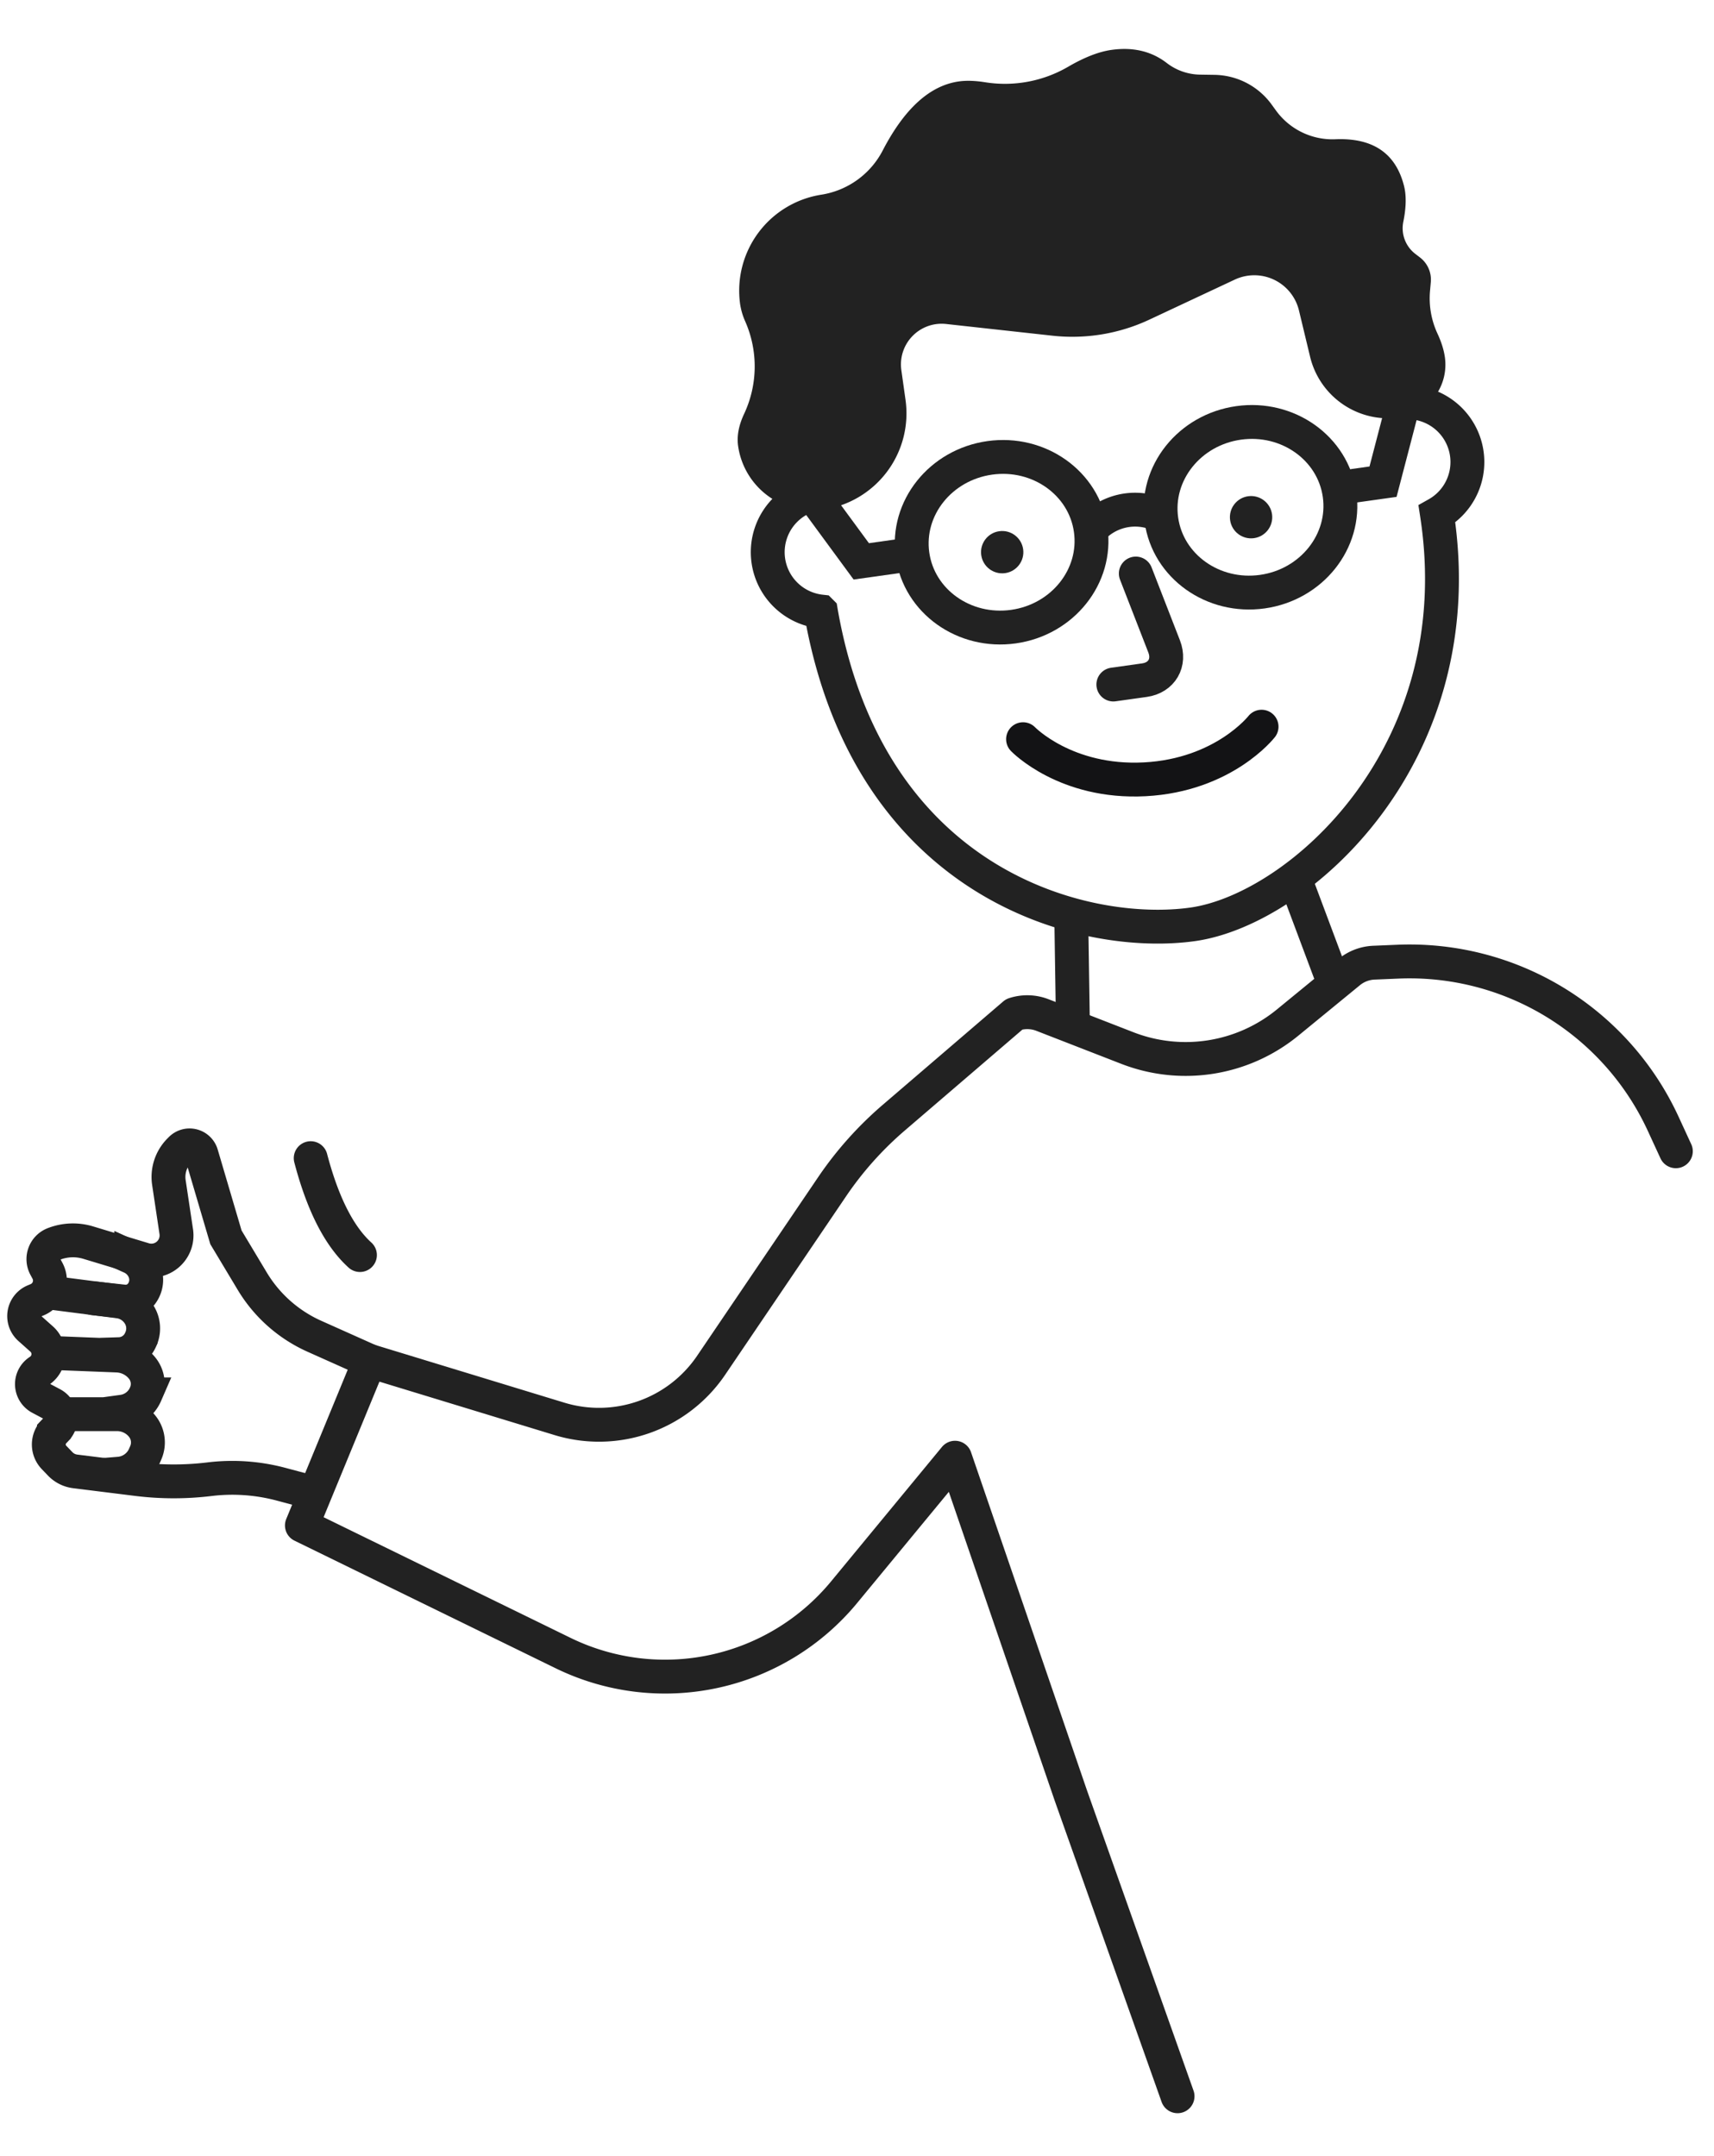 <svg height="156" width="124" xmlns="http://www.w3.org/2000/svg"><g fill="none" fill-rule="evenodd"><path d="M22.478 83.796c.868 3.306 2.056 5.643 3.562 7.01m.701 7.664l-3.995-1.787a10.01 10.01 0 01-4.498-3.988l-1.902-3.171-1.772-6.01a.896.896 0 00-1.493-.38l-.094.095a2.73 2.73 0 00-.768 2.334l.533 3.554a1.82 1.82 0 01-2.326 2.012L6.38 89.906a3.807 3.807 0 00-2.493.1 1.176 1.176 0 00-.608 1.649l.156.29a1.503 1.503 0 01-.746 2.095l-.212.089a1.186 1.186 0 00-.332 1.98l.87.775a1.458 1.458 0 01-.187 2.316 1.122 1.122 0 00.079 1.936l.862.457a1.156 1.156 0 01.296 1.819l-.162.17a1.351 1.351 0 00.004 1.866l.445.464c.29.303.674.496 1.09.547l4.471.557c1.742.217 3.504.22 5.247.008a13.7 13.7 0 015.178.364l2.02.539" stroke="#222" stroke-linecap="round" stroke-width="2.45"/><g transform="rotate(-8 102.492 -51.574)"><g stroke-width="2.45" stroke-linecap="round"><path d="M57.073 147.284l-4.538-22.234a62.303 62.303 0 01-.13-.653L47.56 99.293l-9.295 8.515a16.8 16.8 0 01-20.753 1.533L.088 97.569l6.508-11.102 13.016 6.06a9.8 9.8 0 0011.406-2.312l10.46-11.57a25.252 25.252 0 015.115-4.331l9.677-6.197a3.03 3.03 0 012.013.339l5.748 3.219a11.641 11.641 0 0011.74-.213l4.917-2.993a3.03 3.03 0 011.928-.421l1.665.163a20.202 20.202 0 0117.376 14.287l.63 2.095" stroke="#222" stroke-linejoin="round"/><path d="M76.883 50.002s-3.19 3.093-8.9 2.594c-5.71-.5-8.314-4.1-8.314-4.1" stroke="#131315"/><path d="M67.917 4.945c14.177-.495 20.714 11.392 22.852 23.312a4.32 4.32 0 01.817 8.278C91.818 54.158 77.675 63.47 69.96 63.47c-7.818 0-22.782-5.944-23.485-26.076l-.002-.078a4.322 4.322 0 01.35-8.45C48.27 16.923 54.029 5.43 67.918 4.945z" stroke="#222"/><path d="M69.415 37.762l1.297 5.513c.288 1.223-.487 2.214-1.751 2.214h-2.273" stroke="#222"/><ellipse cx="60.116" cy="34.17" rx="6.51" ry="6.165" stroke="#222"/><ellipse cx="78.298" cy="34.17" rx="6.51" ry="6.165" stroke="#222"/></g><circle cx="60.058" cy="34.887" fill="#222" r="1.531"/><circle cx="78.24" cy="34.887" fill="#222" r="1.531"/><path d="M72.945 0c1.577 0 2.854.499 3.83 1.497a4.04 4.04 0 002.265 1.167l1.038.162a5.2 5.2 0 013.79 2.7l.25.471a5.05 5.05 0 003.968 2.66c2.697.265 4.18 1.605 4.446 4.021.08.72-.058 1.58-.412 2.581a2.336 2.336 0 00.535 2.412l.304.31c.484.493.682 1.2.525 1.873l-.144.618a6.06 6.06 0 00.104 3.139c.195.641.292 1.23.292 1.765a3.864 3.864 0 01-3.863 3.864 5.815 5.815 0 01-5.789-5.256l-.331-3.427a3.324 3.324 0 00-4.287-2.857l-6.524 2.008c-2.306.71-4.764.77-7.103.175l-7.503-1.91a2.944 2.944 0 00-3.67 2.852V23a7.035 7.035 0 01-7.036 7.035 5.422 5.422 0 01-5.422-5.422c0-.72.251-1.465.755-2.236a8.08 8.08 0 001.014-6.593 4.855 4.855 0 01-.196-1.302 7.03 7.03 0 016.957-7.03 6.06 6.06 0 004.804-2.547C57.525 2.117 59.577.723 61.698.723c.543 0 1.167.108 1.872.324a9.09 9.09 0 006.1-.275C70.93.257 72.022 0 72.945 0z" fill="#222"/><path d="M84.87 33.671h3.182l2.272-5.454m-36.818 5.909H49.87l-3.182-5.91m20 5.91a4.26 4.26 0 015.455 0M61.378 61.36l-1.01 8.081M77.54 60.35l2.02 9.091" stroke="#222" stroke-width="2.45"/></g><g stroke="#222" stroke-linecap="round" stroke-width="2.45"><path d="M7.619 106.706l.994-.08a2.209 2.209 0 001.853-1.331l.084-.195a1.87 1.87 0 00-.259-1.905 2.331 2.331 0 00-1.82-.875H4.69m2.848 0l1.334-.183a2.115 2.115 0 001.635-1.212l.016-.037a1.817 1.817 0 00-.232-1.893 2.454 2.454 0 00-1.82-.92l-4.801-.189m3.66.132l1.299-.04a1.74 1.74 0 001.522-1.004l.03-.065a1.884 1.884 0 00-.092-1.764 2.062 2.062 0 00-1.505-.985l-4.914-.632"/><path d="M8.731 90.617l.763.345a1.86 1.86 0 011.006 1.136c.157.5.071 1.044-.233 1.47l-.005.008c-.301.423-.808.65-1.324.594l-2.172-.237"/></g></g></svg>